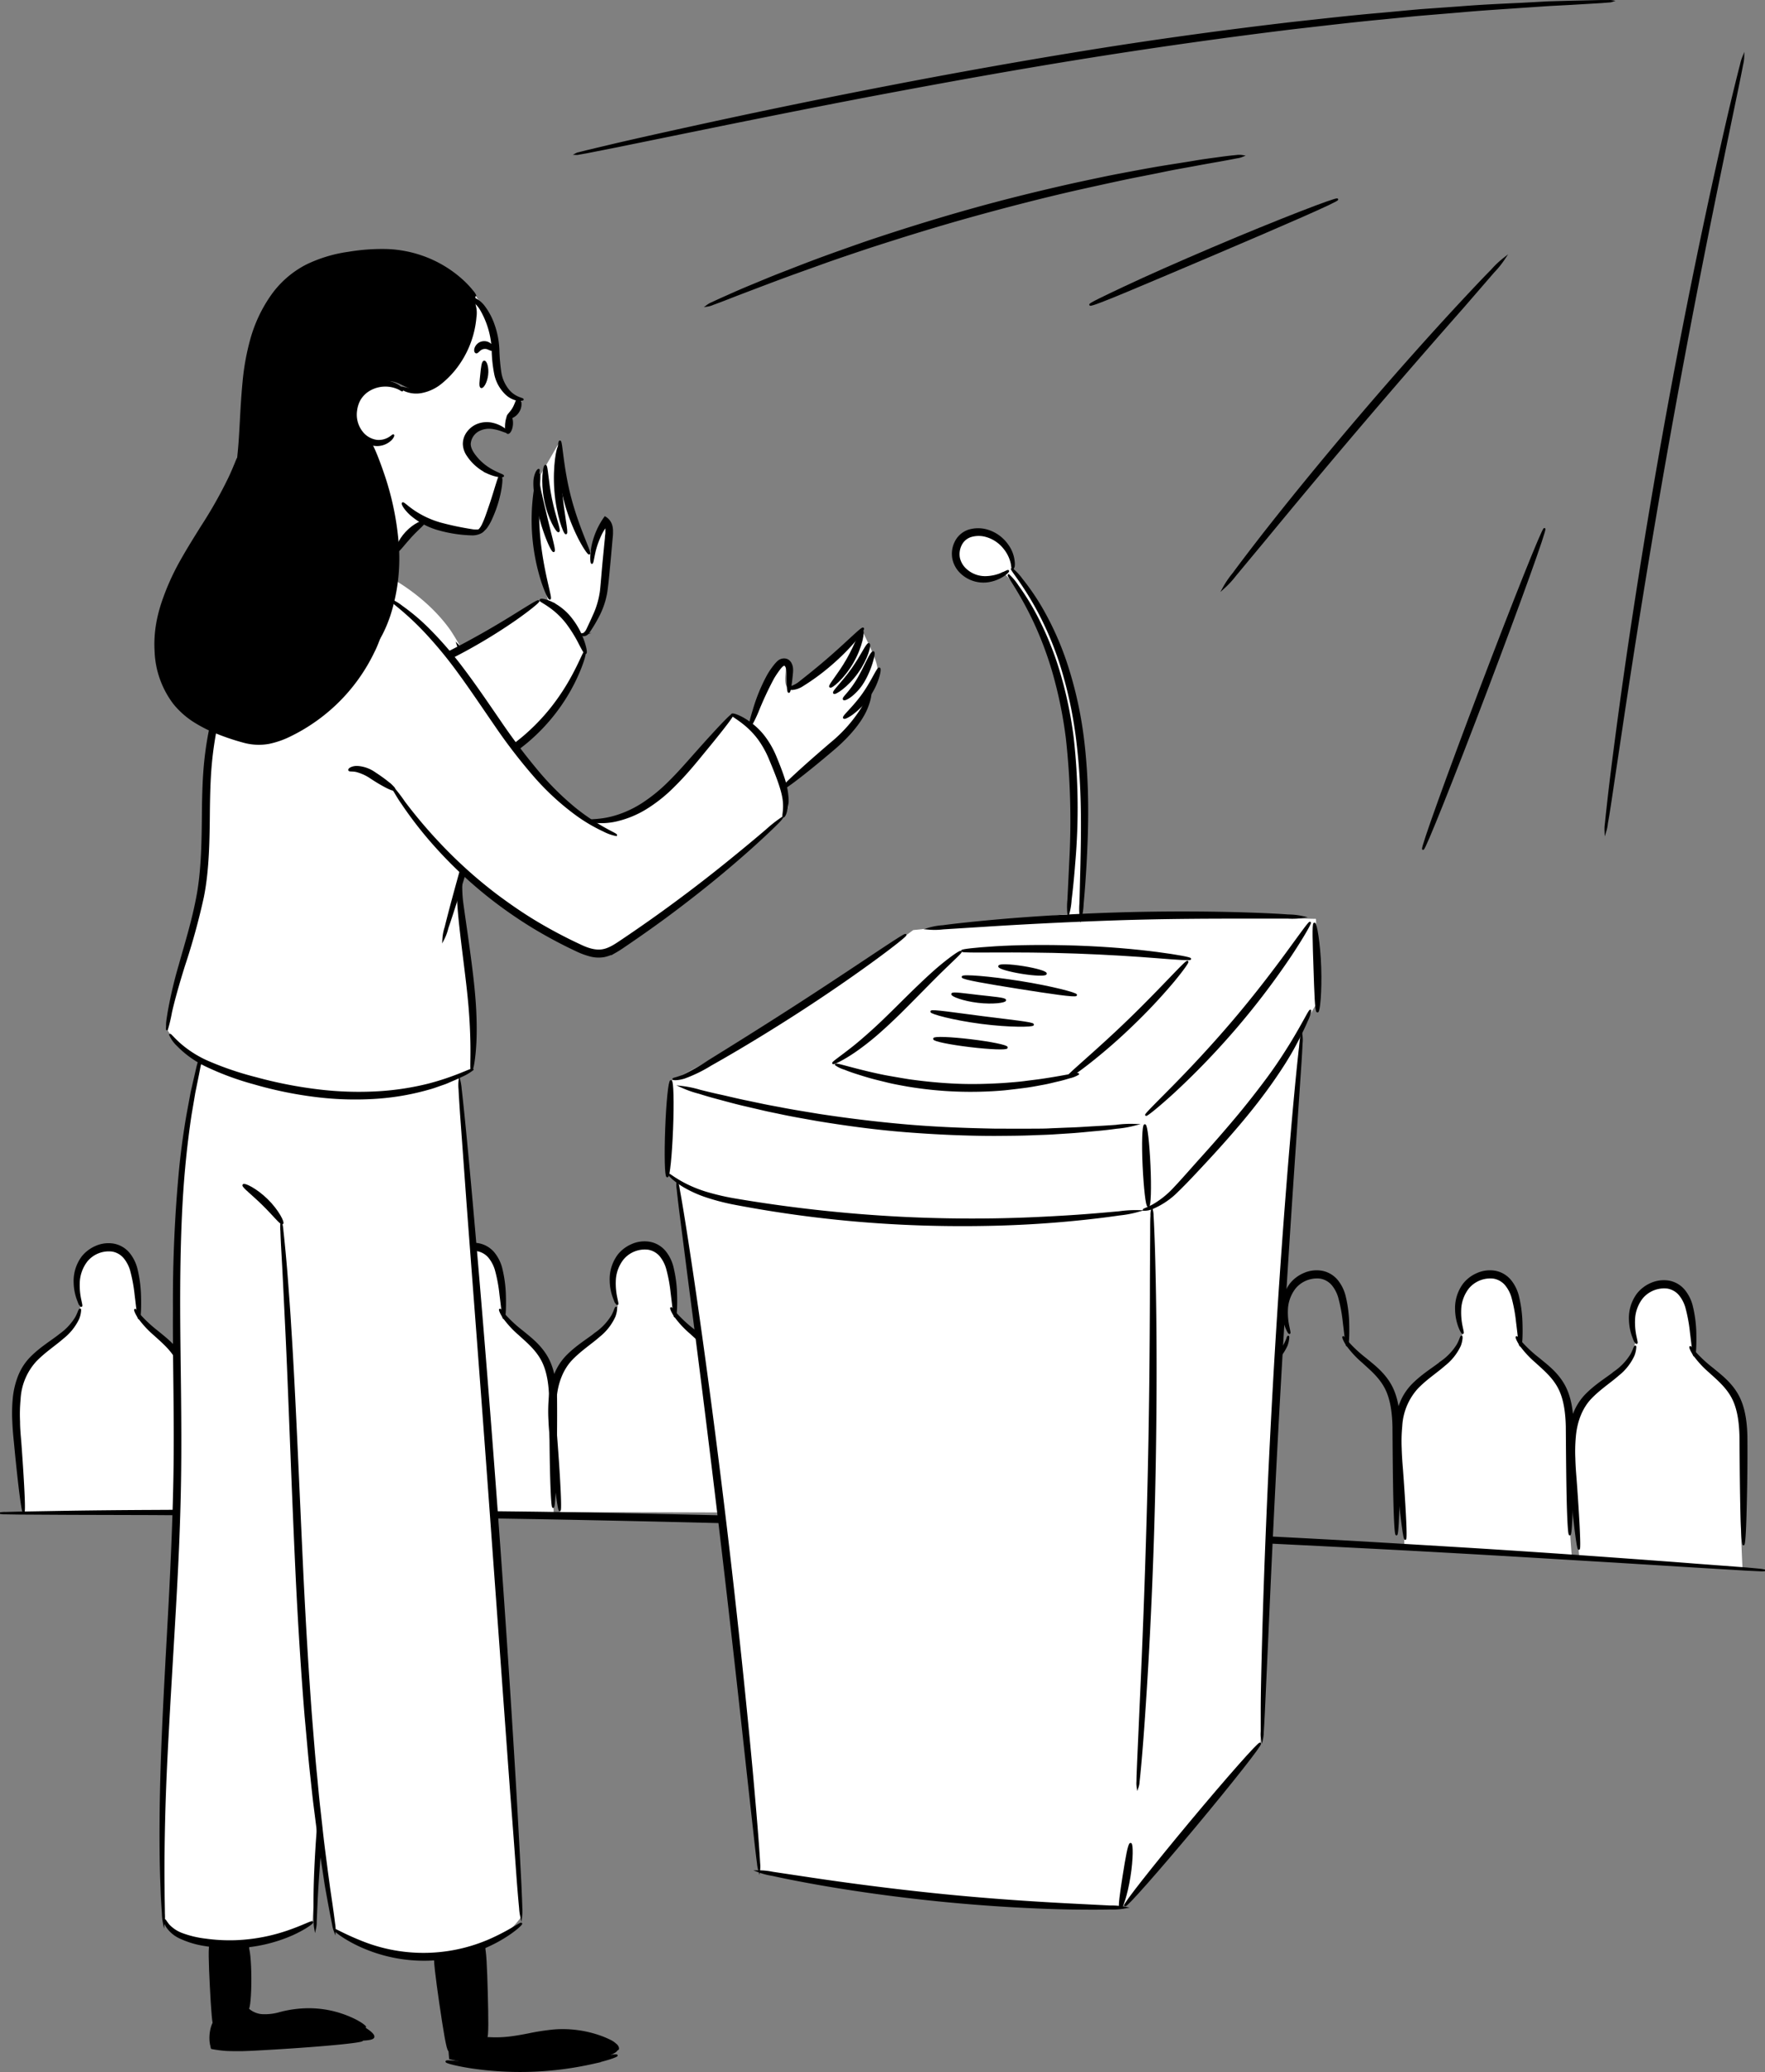 <svg xmlns="http://www.w3.org/2000/svg" viewBox="0 0 477.13 560.15"><rect x="0" y="0" width="477.13" height="560.15" fill="#808080" stroke="none"/><defs><style>.cls-1{fill:#fff;}.cls-2{stroke:#000;stroke-miterlimit:10;stroke-width:0.5px;}</style></defs><title>public speaker</title><g id="Layer_AUDIENCE"><path class="cls-1" d="M6.23,408.76c-.43-5.27-.86-9.54-1.16-12.43-.73-6.89-1.32-11.16-.79-17.22.35-4,.93-5.86,1.7-7.41,1.5-3.05,3.7-5,6-7,3.71-3.26,5.16-3.35,7.14-6a16.07,16.07,0,0,0,2.65-5.6,14.1,14.1,0,0,1-1.13-7.93,9.39,9.39,0,0,1,1.39-3.95c1.42-2.18,4.44-4.55,7.82-4,3.08.51,4.79,3.18,5.3,4s1.21,2.08,1.8,8.24c.24,2.6.34,4.78.37,6.31,2.64,2.51,4.85,4.67,6.53,6.33,2.64,2.6,3.27,3.27,4,4.39a18.78,18.78,0,0,1,2.54,7.63,41.58,41.58,0,0,1,.34,10.38c-.5,4.71-.83,12.16-.18,24.39Z"/><path class="cls-1" d="M105.33,408.76c-.43-5.27-.86-9.54-1.16-12.43-.73-6.89-1.32-11.16-.79-17.22.35-4,.93-5.86,1.69-7.41,1.51-3.05,3.71-5,6.05-7,3.71-3.26,5.15-3.35,7.14-6a16,16,0,0,0,2.64-5.6,14.12,14.12,0,0,1-1.12-7.93,9.49,9.49,0,0,1,1.38-3.95c1.43-2.18,4.45-4.55,7.82-4,3.09.51,4.79,3.18,5.31,4s1.21,2.08,1.79,8.24c.25,2.6.34,4.78.38,6.31,2.64,2.51,4.85,4.67,6.53,6.33,2.64,2.6,3.26,3.27,4,4.39a18.93,18.93,0,0,1,2.54,7.63,40.8,40.8,0,0,1,.33,10.38c-.49,4.71-.83,12.16-.18,24.39Z"/><path class="cls-1" d="M151.42,408.76c-.43-5.27-.86-9.54-1.16-12.43-.73-6.89-1.32-11.16-.79-17.22.35-4,.93-5.86,1.69-7.41,1.51-3.05,3.71-5,6.05-7,3.71-3.26,5.15-3.35,7.14-6a16,16,0,0,0,2.64-5.6,14.12,14.12,0,0,1-1.12-7.93,9.49,9.49,0,0,1,1.38-3.95c1.43-2.18,4.45-4.55,7.82-4,3.09.51,4.79,3.18,5.31,4s1.2,2.08,1.79,8.24c.25,2.6.34,4.78.38,6.31,2.64,2.51,4.85,4.67,6.53,6.33,2.64,2.6,3.26,3.27,4,4.39a18.93,18.93,0,0,1,2.54,7.63,41.33,41.33,0,0,1,.33,10.38c-.49,4.71-.83,12.16-.18,24.39Z"/><path class="cls-1" d="M426.94,421.09c-.6-6.51-1.18-11.68-1.57-15-.63-5.3-1.38-10.46-.79-17.23.35-4,.93-5.86,1.69-7.4,1.51-3.05,3.71-5,6.05-7,3.71-3.26,5.15-3.34,7.14-6a16,16,0,0,0,2.64-5.6,14.1,14.1,0,0,1-1.12-7.92,9.58,9.58,0,0,1,1.38-4c1.43-2.18,4.45-4.54,7.83-4,3.08.5,4.78,3.18,5.3,4s1.21,2.08,1.79,8.25c.25,2.6.35,4.77.38,6.3,2.64,2.52,4.85,4.67,6.53,6.33,2.64,2.6,3.26,3.28,4,4.39a18.93,18.93,0,0,1,2.54,7.63,40.54,40.54,0,0,1,.33,10.38c-.55,4.95-.84,13.6,0,29.93Z"/><path class="cls-1" d="M379.67,418.22c-.17-6.15-.59-11.12-1-14.55-.56-5.33-1.39-10.31-.79-17.22.36-4,.94-5.87,1.7-7.41,1.51-3.05,3.7-5,6.05-7,3.7-3.26,5.15-3.34,7.14-6a16,16,0,0,0,2.64-5.59,14.14,14.14,0,0,1-1.12-7.93,9.58,9.58,0,0,1,1.38-4c1.42-2.17,4.45-4.54,7.82-4,3.09.51,4.79,3.18,5.31,4s1.2,2.08,1.79,8.25c.25,2.6.34,4.77.38,6.31,2.64,2.51,4.85,4.66,6.53,6.32,2.64,2.61,3.26,3.28,4,4.39a19.22,19.22,0,0,1,2.54,7.64,41,41,0,0,1,.33,10.37c-.53,4.71-.77,13.08.55,29.16Z"/><path class="cls-2" d="M476.88,424.53a6.56,6.56,0,0,1-1.24,0l-3.61-.17-13.87-.83-22-1.36-29.07-1.74c-10.77-.62-22.57-1.3-35.24-1.95s-26.21-1.34-40.46-2c-28.5-1.32-59.84-2.61-92.75-3.69s-64.26-1.8-92.79-2.34c-14.26-.22-27.82-.47-40.5-.59s-24.51-.26-35.3-.33L41,409.34l-22-.06L5.1,409.2l-3.62-.06a6.86,6.86,0,0,1-1.23-.07A6.53,6.53,0,0,1,1.48,409l3.61-.1,13.9-.24c6-.09,13.42-.17,22-.21s18.34-.12,29.13-.09,22.61,0,35.3.14,26.25.26,40.51.44c28.54.45,59.91,1.15,92.83,2.21S303,413.55,331.52,415c14.25.74,27.79,1.42,40.46,2.18s24.46,1.45,35.23,2.15,20.51,1.38,29.06,2,15.92,1.15,21.93,1.63L472.05,424l3.6.33A9.41,9.41,0,0,1,476.88,424.53Z"/><path class="cls-2" d="M21.64,354c.05,0,.06.23,0,.65a7.25,7.25,0,0,1-.45,1.78A14.54,14.54,0,0,1,17,361.68c-2.11,1.87-4.93,3.67-7.39,6.22a16.62,16.62,0,0,0-4.29,10.33,42.59,42.59,0,0,0-.15,6.06c0,2,.2,3.89.35,5.72.27,3.65.49,6.95.65,9.72.33,5.53.42,9,.2,9s-.72-3.38-1.34-8.9c-.31-2.76-.66-6.06-1-9.71-.19-1.83-.37-3.75-.45-5.77a43,43,0,0,1,.12-6.29,21.8,21.8,0,0,1,1.5-6.21,15.18,15.18,0,0,1,3.34-5c2.72-2.68,5.61-4.35,7.73-6.06a15.7,15.7,0,0,0,4.32-4.65,12.76,12.76,0,0,0,.71-1.59C21.48,354.17,21.58,354,21.64,354Z"/><path class="cls-2" d="M37.56,356.39c-.23,0-.42-2.45-.92-6.37a41.72,41.72,0,0,0-1.25-6.71A9.6,9.6,0,0,0,33.64,340a5.49,5.49,0,0,0-3.27-1.89,7.76,7.76,0,0,0-6.89,2.69,10.17,10.17,0,0,0-2.17,6,18.38,18.38,0,0,0,.4,4.54c.22,1.07.38,1.67.27,1.72s-.45-.48-.88-1.54a14.12,14.12,0,0,1-.94-4.74,10.85,10.85,0,0,1,2.16-7,9.48,9.48,0,0,1,3.54-2.69,8.36,8.36,0,0,1,4.78-.65,7,7,0,0,1,4.22,2.46,10.85,10.85,0,0,1,2,3.95,34.12,34.12,0,0,1,1,7.05C38,353.92,37.78,356.39,37.56,356.39Z"/><path class="cls-2" d="M50.9,407.46c-.22,0-.43-3.27-.57-8.56s-.2-12.63-.26-20.65c-.1-4-.63-7.75-2.24-10.68s-4.07-4.91-6-6.7a26.26,26.26,0,0,1-4.31-4.65c-.84-1.27-1.08-2.08-1-2.12s.55.64,1.5,1.74A36.45,36.45,0,0,0,42.57,360c2,1.67,4.68,3.62,6.57,6.84s2.46,7.3,2.56,11.36c.07,8.12-.08,15.4-.22,20.7S51.13,407.46,50.9,407.46Z"/><path class="cls-2" d="M71.63,354.41c.05,0,.06.23,0,.64a7.25,7.25,0,0,1-.45,1.78A14.38,14.38,0,0,1,67,362.1c-2.11,1.87-4.93,3.67-7.39,6.22s-3.92,6.23-4.3,10.33a45.76,45.76,0,0,0-.15,6.06c.06,2,.21,3.89.35,5.72.28,3.66.5,6.95.66,9.72.33,5.54.42,9,.2,9s-.72-3.38-1.34-8.9c-.32-2.76-.66-6.05-1-9.71-.19-1.83-.37-3.75-.45-5.77a41.68,41.68,0,0,1,.12-6.29,21.8,21.8,0,0,1,1.5-6.21,15,15,0,0,1,3.34-5c2.72-2.69,5.61-4.36,7.73-6.07a15.72,15.72,0,0,0,4.32-4.65,12.76,12.76,0,0,0,.71-1.59C71.47,354.6,71.57,354.4,71.63,354.41Z"/><path class="cls-2" d="M87.55,356.82c-.24,0-.42-2.45-.92-6.37a41.83,41.83,0,0,0-1.25-6.72,9.6,9.6,0,0,0-1.75-3.35,5.49,5.49,0,0,0-3.27-1.89,7.78,7.78,0,0,0-6.89,2.69,10.1,10.1,0,0,0-2.17,6,18.33,18.33,0,0,0,.4,4.54c.22,1.08.38,1.68.27,1.72s-.46-.48-.88-1.54a13.87,13.87,0,0,1-.94-4.74,10.81,10.81,0,0,1,2.16-7,9.4,9.4,0,0,1,3.54-2.7,8.53,8.53,0,0,1,4.78-.65,7,7,0,0,1,4.22,2.47,10.89,10.89,0,0,1,2,3.94,34.81,34.81,0,0,1,1,7C88,354.34,87.76,356.82,87.55,356.82Z"/><path class="cls-2" d="M100.89,407.89c-.22,0-.43-3.28-.57-8.57s-.2-12.62-.26-20.65c-.1-4-.64-7.74-2.24-10.67s-4.07-4.91-6-6.7a26.22,26.22,0,0,1-4.31-4.66c-.84-1.26-1.08-2.07-1-2.11s.55.63,1.5,1.73a35.69,35.69,0,0,0,4.56,4.16c2,1.68,4.68,3.63,6.57,6.85s2.46,7.29,2.56,11.35c.06,8.12-.08,15.4-.22,20.7S101.12,407.89,100.89,407.89Z"/><path class="cls-2" d="M120.27,353.93c.06,0,.06.23,0,.65a7.36,7.36,0,0,1-.45,1.78,14.44,14.44,0,0,1-4.16,5.26c-2.11,1.88-4.93,3.68-7.39,6.23A16.62,16.62,0,0,0,104,378.18a42.59,42.59,0,0,0-.15,6.06c0,2,.2,3.89.35,5.72.27,3.65.49,7,.66,9.72.32,5.53.41,9,.19,9s-.72-3.38-1.34-8.9c-.31-2.76-.66-6.06-1-9.71-.19-1.83-.37-3.75-.45-5.77a41.69,41.69,0,0,1,.13-6.29,21.46,21.46,0,0,1,1.49-6.21,15.33,15.33,0,0,1,3.34-5c2.72-2.68,5.61-4.35,7.74-6.06a15.78,15.78,0,0,0,4.31-4.65,12.76,12.76,0,0,0,.71-1.59C120.11,354.12,120.21,353.92,120.27,353.93Z"/><path class="cls-2" d="M136.19,356.34c-.23,0-.41-2.45-.92-6.37a40.94,40.94,0,0,0-1.25-6.72,9.78,9.78,0,0,0-1.75-3.35A5.48,5.48,0,0,0,129,338a7.76,7.76,0,0,0-6.89,2.69,10.23,10.23,0,0,0-2.17,6,18.38,18.38,0,0,0,.4,4.54c.23,1.07.38,1.67.27,1.72s-.45-.48-.88-1.54a14.12,14.12,0,0,1-.94-4.74,10.85,10.85,0,0,1,2.16-7,9.33,9.33,0,0,1,3.55-2.69,8.32,8.32,0,0,1,4.77-.65,7,7,0,0,1,4.22,2.46,10.85,10.85,0,0,1,2,3.95,34.12,34.12,0,0,1,1,7.05C136.63,353.87,136.41,356.34,136.19,356.34Z"/><path class="cls-2" d="M149.53,407.41c-.22,0-.42-3.27-.57-8.56s-.19-12.63-.26-20.66c-.09-4-.63-7.74-2.24-10.67s-4.07-4.91-6-6.7a26.61,26.61,0,0,1-4.31-4.65c-.83-1.27-1.08-2.08-1-2.12s.55.64,1.5,1.73a35.84,35.84,0,0,0,4.57,4.17c2,1.67,4.67,3.62,6.56,6.84s2.46,7.3,2.56,11.36c.07,8.12-.08,15.4-.22,20.7S149.76,407.41,149.53,407.41Z"/><path class="cls-2" d="M166.55,353.52s.06.23,0,.65a7,7,0,0,1-.46,1.78,14.5,14.5,0,0,1-4.15,5.27c-2.11,1.87-4.93,3.67-7.39,6.22s-3.92,6.22-4.3,10.33a45.76,45.76,0,0,0-.15,6.06c.06,2,.21,3.89.35,5.72.28,3.65.5,6.95.66,9.72.33,5.53.42,9,.2,9s-.72-3.38-1.35-8.9c-.31-2.76-.65-6.06-1-9.71-.19-1.83-.37-3.75-.45-5.77a41.65,41.65,0,0,1,.12-6.29,21.8,21.8,0,0,1,1.5-6.21,15.18,15.18,0,0,1,3.34-5c2.72-2.68,5.61-4.35,7.73-6.06a15.84,15.84,0,0,0,4.32-4.65,12.76,12.76,0,0,0,.71-1.59C166.39,353.71,166.49,353.51,166.55,353.52Z"/><path class="cls-2" d="M182.47,355.93c-.24,0-.42-2.45-.92-6.37a41.72,41.72,0,0,0-1.25-6.71,9.74,9.74,0,0,0-1.75-3.36,5.52,5.52,0,0,0-3.28-1.88,7.74,7.74,0,0,0-6.88,2.69,10.1,10.1,0,0,0-2.17,6,18.38,18.38,0,0,0,.4,4.54c.22,1.07.38,1.67.27,1.72s-.46-.48-.88-1.54a13.87,13.87,0,0,1-.94-4.74,10.85,10.85,0,0,1,2.16-7,9.4,9.4,0,0,1,3.54-2.69,8.36,8.36,0,0,1,4.78-.65,7,7,0,0,1,4.22,2.46,10.85,10.85,0,0,1,2,4,34.81,34.81,0,0,1,1,7C182.91,353.46,182.68,355.93,182.47,355.93Z"/><path class="cls-2" d="M195.81,407c-.23,0-.43-3.27-.57-8.56s-.2-12.63-.27-20.66c-.09-4-.63-7.74-2.23-10.67s-4.07-4.91-6-6.7a25.88,25.88,0,0,1-4.31-4.65c-.84-1.27-1.08-2.08-1-2.12s.55.64,1.5,1.73a35.62,35.62,0,0,0,4.56,4.17c2,1.67,4.68,3.62,6.57,6.84s2.46,7.3,2.55,11.36c.07,8.12-.08,15.4-.21,20.7S196,407,195.81,407Z"/><path class="cls-2" d="M348.24,361.35c.05,0,.06.23,0,.64a7.42,7.42,0,0,1-.45,1.79,14.44,14.44,0,0,1-4.16,5.26c-2.11,1.88-4.93,3.67-7.39,6.22A16.67,16.67,0,0,0,332,385.59a42.59,42.59,0,0,0-.15,6.06c.05,2,.2,3.9.35,5.72.27,3.66.49,6.95.65,9.72.33,5.54.42,9,.2,9s-.72-3.37-1.34-8.9c-.31-2.76-.66-6.05-1-9.71-.19-1.83-.37-3.74-.45-5.76a43,43,0,0,1,.12-6.29,21.86,21.86,0,0,1,1.5-6.22,15.13,15.13,0,0,1,3.34-5c2.72-2.69,5.61-4.36,7.73-6.07a15.57,15.57,0,0,0,4.32-4.64,14.22,14.22,0,0,0,.71-1.59C348.08,361.54,348.18,361.34,348.24,361.35Z"/><path class="cls-2" d="M364.16,363.76c-.23,0-.42-2.45-.92-6.37a41.83,41.83,0,0,0-1.25-6.72,9.6,9.6,0,0,0-1.75-3.35,5.54,5.54,0,0,0-3.27-1.89,7.78,7.78,0,0,0-6.89,2.69,10.19,10.19,0,0,0-2.17,6,18.33,18.33,0,0,0,.4,4.54c.22,1.08.38,1.68.27,1.72s-.45-.48-.88-1.53a14.23,14.23,0,0,1-.94-4.74,10.84,10.84,0,0,1,2.16-7,9.28,9.28,0,0,1,3.54-2.69,8.36,8.36,0,0,1,4.78-.65,7,7,0,0,1,4.22,2.46,10.85,10.85,0,0,1,2,3.95,33.94,33.94,0,0,1,1,7C364.6,361.29,364.38,363.76,364.16,363.76Z"/><path class="cls-2" d="M377.5,414.83c-.22,0-.43-3.27-.57-8.57s-.2-12.62-.26-20.65c-.1-4-.63-7.74-2.24-10.67s-4.07-4.91-6-6.7a26.61,26.61,0,0,1-4.31-4.65c-.84-1.27-1.08-2.08-1-2.12s.55.63,1.5,1.73a36.38,36.38,0,0,0,4.56,4.17c2,1.67,4.68,3.62,6.57,6.84s2.46,7.29,2.56,11.35c.07,8.13-.08,15.4-.22,20.7S377.73,414.83,377.5,414.83Z"/><path class="cls-2" d="M442.05,364c.05,0,.06.22,0,.64a7.25,7.25,0,0,1-.45,1.78,14.38,14.38,0,0,1-4.16,5.27c-2.11,1.87-4.93,3.67-7.39,6.22s-3.92,6.23-4.29,10.33a42.59,42.59,0,0,0-.15,6.06c.05,2,.2,3.89.35,5.72.27,3.66.49,6.95.65,9.72.33,5.54.42,9,.2,9s-.72-3.38-1.34-8.9c-.31-2.76-.66-6.05-1-9.71-.19-1.83-.37-3.75-.45-5.77a43,43,0,0,1,.12-6.29,21.8,21.8,0,0,1,1.5-6.21,15,15,0,0,1,3.34-5c2.72-2.69,5.61-4.36,7.73-6.07a15.7,15.7,0,0,0,4.32-4.65,12.76,12.76,0,0,0,.71-1.59C441.89,364.23,442,364,442.05,364Z"/><path class="cls-2" d="M458,366.45c-.23,0-.42-2.46-.92-6.37a41.83,41.83,0,0,0-1.25-6.72,9.6,9.6,0,0,0-1.75-3.35,5.49,5.49,0,0,0-3.27-1.89,7.78,7.78,0,0,0-6.89,2.69,10.17,10.17,0,0,0-2.17,6,18.33,18.33,0,0,0,.4,4.54c.22,1.07.38,1.68.27,1.72s-.45-.48-.88-1.54a14.12,14.12,0,0,1-.94-4.74,10.81,10.81,0,0,1,2.16-7,9.4,9.4,0,0,1,3.54-2.7,8.53,8.53,0,0,1,4.78-.65,7,7,0,0,1,4.22,2.47,10.89,10.89,0,0,1,2,3.94,34.12,34.12,0,0,1,1,7.05C458.41,364,458.19,366.45,458,366.45Z"/><path class="cls-2" d="M471.31,417.52c-.22,0-.43-3.28-.57-8.57s-.2-12.63-.26-20.65c-.1-4-.63-7.75-2.24-10.67s-4.07-4.91-6-6.7a26.61,26.61,0,0,1-4.31-4.66c-.84-1.26-1.08-2.07-1-2.11s.55.63,1.5,1.73a36.45,36.45,0,0,0,4.56,4.16c2,1.68,4.68,3.63,6.57,6.85s2.46,7.29,2.56,11.35c.07,8.12-.08,15.4-.22,20.7S471.54,417.52,471.31,417.52Z"/><path class="cls-2" d="M395.1,361.35s.06.23,0,.64a7.42,7.42,0,0,1-.45,1.79A14.44,14.44,0,0,1,390.5,369c-2.11,1.88-4.93,3.67-7.39,6.22a16.67,16.67,0,0,0-4.29,10.33,42.59,42.59,0,0,0-.15,6.06c.05,2,.2,3.9.35,5.72.27,3.66.49,6.95.65,9.72.33,5.54.42,9,.2,9s-.72-3.37-1.34-8.9c-.31-2.76-.66-6.05-1-9.71-.19-1.83-.37-3.74-.45-5.76a43,43,0,0,1,.12-6.29,21.86,21.86,0,0,1,1.5-6.22,15.13,15.13,0,0,1,3.34-5c2.72-2.69,5.61-4.36,7.73-6.07a15.57,15.57,0,0,0,4.32-4.64,14.22,14.22,0,0,0,.71-1.59C394.94,361.54,395,361.34,395.1,361.35Z"/><path class="cls-2" d="M411,363.76c-.23,0-.42-2.45-.92-6.37a41.83,41.83,0,0,0-1.25-6.72,9.6,9.6,0,0,0-1.75-3.35,5.54,5.54,0,0,0-3.27-1.89,7.78,7.78,0,0,0-6.89,2.69,10.19,10.19,0,0,0-2.17,6,18.33,18.33,0,0,0,.4,4.54c.22,1.08.38,1.68.27,1.72s-.45-.48-.88-1.53a14.23,14.23,0,0,1-.94-4.74,10.84,10.84,0,0,1,2.16-7,9.28,9.28,0,0,1,3.54-2.69,8.36,8.36,0,0,1,4.78-.65,7,7,0,0,1,4.22,2.46,10.85,10.85,0,0,1,2,3.95,33.94,33.94,0,0,1,1,7C411.46,361.29,411.24,363.76,411,363.76Z"/><path class="cls-2" d="M424.36,414.83c-.22,0-.43-3.27-.57-8.57s-.2-12.62-.26-20.65c-.1-4-.63-7.74-2.24-10.67s-4.07-4.91-6-6.7a26.61,26.61,0,0,1-4.31-4.65c-.84-1.27-1.08-2.08-1-2.12s.55.63,1.5,1.73a36.38,36.38,0,0,0,4.56,4.17c2,1.67,4.68,3.62,6.57,6.84s2.46,7.29,2.56,11.35c.07,8.13-.08,15.4-.22,20.7S424.59,414.83,424.36,414.83Z"/></g><g id="Layer_LIGHT"><path class="cls-2" d="M435.7.3a2.3,2.3,0,0,1-.72.12l-2.15.17-8.24.49-5.95.31-7.08.48c-5.08.37-10.87.69-17.25,1.28l-10,.83c-3.48.3-7.1.7-10.85,1.06-7.5.7-15.49,1.66-23.91,2.62-16.81,2.05-35.27,4.6-54.58,7.67s-37.64,6.39-54.3,9.51S209,31,196.47,33.52l-29.75,6.07-8.1,1.6-2.12.37a2.38,2.38,0,0,1-.73.08,2.28,2.28,0,0,1,.7-.24l2.08-.53,8-1.9c7-1.62,17.12-3.88,29.65-6.58s27.49-5.78,44.14-9,35-6.54,54.32-9.65,37.82-5.58,54.67-7.55c8.43-.92,16.44-1.84,23.95-2.47,3.76-.34,7.38-.7,10.87-1L394.23,2c6.39-.52,12.19-.76,17.28-1L418.6.61l6-.17,8.26-.18H435A3.18,3.18,0,0,1,435.7.3Z"/><path class="cls-2" d="M434,224.66a10.64,10.64,0,0,1,.12-2.16c.13-1.42.36-3.49.66-6.17.6-5.35,1.57-13.07,2.86-22.61,2.57-19.07,6.54-45.37,11.68-74.28s10.51-55,14.68-73.75c2.08-9.4,3.83-17,5.12-22.21.64-2.61,1.15-4.64,1.51-6a11.32,11.32,0,0,1,.63-2.07,10,10,0,0,1-.31,2.14c-.26,1.4-.67,3.44-1.21,6.08-1.09,5.27-2.67,12.89-4.61,22.31-3.89,18.84-9.06,44.9-14.21,73.79s-9.28,55.15-12.14,74.17c-1.42,9.51-2.58,17.2-3.37,22.53-.4,2.66-.73,4.72-1,6.12A10.69,10.69,0,0,1,434,224.66Z"/><path class="cls-2" d="M335.84,42.17a5.59,5.59,0,0,1-1.49.39c-1,.2-2.43.47-4.31.81s-4.17.73-6.83,1.23-5.69,1-9,1.7-7,1.36-10.91,2.2-8.09,1.76-12.48,2.74c-8.76,2-18.36,4.45-28.36,7.23S243,64.22,234.44,67c-4.26,1.44-8.32,2.78-12.08,4.14s-7.28,2.6-10.47,3.78-6.07,2.28-8.6,3.24-4.7,1.79-6.48,2.49-3.16,1.21-4.1,1.55a5.6,5.6,0,0,1-1.48.44,5.76,5.76,0,0,1,1.35-.74c.9-.44,2.25-1.05,4-1.83s3.87-1.73,6.38-2.76,5.34-2.24,8.52-3.47,6.66-2.61,10.43-4,7.8-2.81,12.06-4.3c8.55-2.89,18-5.87,28-8.69s19.67-5.16,28.47-7.13c4.41-.94,8.6-1.86,12.54-2.6s7.61-1.44,11-2,6.41-1,9.08-1.46,5-.73,6.88-1,3.37-.41,4.37-.51A5.38,5.38,0,0,1,335.84,42.17Z"/><path class="cls-2" d="M361.51,53.9c.09.21-3.6,1.93-9.61,4.58s-14.34,6.22-23.56,10.15-17.57,7.46-23.64,10-9.86,4-10,3.76,3.54-2,9.5-4.81,14.24-6.48,23.46-10.41,17.64-7.34,23.76-9.72S361.43,53.69,361.51,53.9Z"/><path class="cls-2" d="M330.83,158.87a24.5,24.5,0,0,1,2.6-3.8c1.75-2.39,4.34-5.79,7.6-10,6.51-8.34,15.71-19.71,26.18-32s20.24-23.18,27.45-30.93c3.6-3.87,6.55-7,8.63-9.09a24.33,24.33,0,0,1,3.34-3.16,25,25,0,0,1-2.88,3.59L395.51,83c-7,7.94-16.6,18.93-27.06,31.2s-19.79,23.52-26.52,31.68l-8,9.63A24.41,24.41,0,0,1,330.83,158.87Z"/><path class="cls-2" d="M384.68,229.53c-.42-.16,6.59-19.66,15.65-43.55s16.76-43.13,17.18-43-6.59,19.66-15.65,43.55S385.1,229.69,384.68,229.53Z"/></g><g id="Layer_STAND"><path class="cls-1" d="M273.33,153.36a8.47,8.47,0,0,0-4.54-8.31c-.9-.48-4.52-2.41-7.61-.42a6.29,6.29,0,0,0-2.81,5.69,6.65,6.65,0,0,0,2.89,4.79c2.64,1.84,6.53,1.64,9.82-.5a46.54,46.54,0,0,1,5.27,6.22,49.1,49.1,0,0,1,6.39,12.77c6.28,18.16,7.47,38.4,7.47,38.4a179.77,179.77,0,0,1-1.41,35.1l-41.93,4.34c-9.23,6.78-19.32,13.71-30.28,20.59-12.22,7.68-24,14.37-35.21,20.2q-.25,4.95-.39,10.14-.18,7.86,0,15.23l2.12,2q3.35,22.88,6.43,46.16,9.47,71.45,15.74,139.93,10.06,2,20.64,3.7a527.56,527.56,0,0,0,77,6.44c1.19-1.17,3-3,5.16-5.35,4.46-4.9,7.41-8.88,8.23-10,3.13-4.18,9.67-12.25,24.42-29.2q2.28-59.77,6-121.53,2.18-35.81,4.77-70.88,2.38-4.12,4.78-8.25-.27-11.12-.53-22.21l-63.4-1.25a215.75,215.75,0,0,0,.31-41.37c-.66-7.31-1.23-13.24-3.3-20.77A91.72,91.72,0,0,0,273.33,153.36Z"/><path class="cls-2" d="M180.39,318.05c-.45,0-.59-5.81-.32-12.93s.86-12.9,1.31-12.88.6,5.81.32,12.94S180.84,318.07,180.39,318.05Z"/><path class="cls-2" d="M307.61,327.4a29,29,0,0,1-5,.94c-3.23.48-7.91,1.07-13.72,1.61s-12.75,1-20.46,1.18-16.21.13-25.1-.32a323.58,323.58,0,0,1-45.25-5.46,60.45,60.45,0,0,1-7.65-2.06,32.16,32.16,0,0,1-5.45-2.5,22.16,22.16,0,0,1-3.09-2.19c-.63-.59-.95-.92-.91-1s1.44,1.12,4.31,2.59a34.76,34.76,0,0,0,5.43,2.19,65.49,65.49,0,0,0,7.58,1.8,386.67,386.67,0,0,0,45.11,5c8.85.45,17.3.56,25,.45s14.6-.47,20.4-.83,10.49-.81,13.73-1.09A31.18,31.18,0,0,1,307.61,327.4Z"/><path class="cls-2" d="M354.22,273.22a9.42,9.42,0,0,1-.9,2.67c-.7,1.67-1.82,4-3.37,6.89s-3.6,6.12-6.06,9.63-5.34,7.24-8.51,11-6.32,7.27-9.22,10.39-5.5,5.93-7.86,8.2a20.89,20.89,0,0,1-6.35,4.42,5.69,5.69,0,0,1-2.77.65c0-.14.94-.38,2.5-1.22a24.06,24.06,0,0,0,5.81-4.67c2.19-2.31,4.71-5.23,7.56-8.39s5.93-6.67,9.08-10.42,6-7.42,8.54-10.84,4.59-6.62,6.28-9.34C352.29,276.72,354,273.11,354.22,273.22Z"/><path class="cls-2" d="M306.6,304.09a28.75,28.75,0,0,1-4.8.81c-1.55.22-3.45.45-5.66.64s-4.73.48-7.52.64l-4.38.28c-1.52.09-3.11.12-4.76.19-3.28.15-6.8.16-10.5.19-7.4,0-15.53-.33-24.05-1s-16.58-1.8-23.88-3c-3.64-.65-7.11-1.24-10.32-1.94-1.61-.34-3.17-.64-4.66-1l-4.28-1c-2.72-.61-5.16-1.3-7.31-1.87s-4-1.11-5.47-1.58a27.59,27.59,0,0,1-4.59-1.6,28.11,28.11,0,0,1,4.76,1c1.51.38,3.36.84,5.53,1.31s4.61,1.1,7.34,1.64l4.28.9c1.49.31,3,.58,4.66.89,3.21.64,6.67,1.17,10.3,1.78,7.28,1.11,15.31,2.13,23.78,2.86s16.56,1,23.92,1.14c3.68,0,7.18.05,10.46,0,1.64,0,3.22,0,4.74-.1l4.37-.18c2.78-.07,5.3-.27,7.51-.39s4.12-.24,5.67-.36A28.3,28.3,0,0,1,306.6,304.09Z"/><path class="cls-2" d="M354.12,249.44c.18.11-1.68,3.48-5.11,8.67A209.46,209.46,0,0,1,317.56,295c-4.57,4.21-7.61,6.58-7.74,6.42s2.59-2.85,6.94-7.25,10.24-10.6,16.36-17.77,11.29-14,14.95-19S353.92,249.31,354.12,249.44Z"/><path class="cls-2" d="M356.15,273.48c-.46,0-.61-5.34-.83-11.89s-.41-11.87,0-11.92,1.37,5.25,1.59,11.87S356.59,273.5,356.15,273.48Z"/><path class="cls-2" d="M244.78,252.74c.13.18-3.1,2.79-8.52,6.75s-13,9.25-21.65,14.8-16.6,10.28-22.45,13.56a38.23,38.23,0,0,1-7.2,3.51c-1.85.55-2.94.43-2.94.34s1-.24,2.73-.94a51.83,51.83,0,0,0,6.82-3.9c5.7-3.53,13.56-8.42,22.15-13.94s16.3-10.66,21.88-14.37S244.65,252.55,244.78,252.74Z"/><path class="cls-2" d="M352.19,247.92a18.94,18.94,0,0,1-4,.18H337.35c-9.16,0-21.82,0-35.78.47s-26.61,1.16-35.75,1.75L255,251a19.16,19.16,0,0,1-4,.07,17.85,17.85,0,0,1,3.94-.7c2.54-.35,6.23-.76,10.8-1.2,9.13-.89,21.78-1.79,35.78-2.23s26.69-.31,35.86,0c4.59.15,8.3.34,10.86.53A18.49,18.49,0,0,1,352.19,247.92Z"/><path class="cls-2" d="M225.22,287.43c-.13-.22,2-1.61,5.25-4.18,1.62-1.27,3.47-2.88,5.49-4.7s4.17-3.93,6.42-6.15c4.48-4.46,8.6-8.49,11.81-11.17s5.39-4.08,5.51-3.91-1.77,1.89-4.74,4.77-6.93,7-11.43,11.47c-2.26,2.23-4.48,4.3-6.57,6.11a72.17,72.17,0,0,1-5.8,4.51C227.7,286.55,225.31,287.6,225.22,287.43Z"/><path class="cls-2" d="M291.44,290.36a8,8,0,0,1-2.45.94c-.81.26-1.8.55-3,.82s-2.49.63-4,.9-3.11.6-4.88.83-3.64.46-5.63.67a103.13,103.13,0,0,1-26-1c-2-.36-3.84-.68-5.57-1.11s-3.34-.8-4.79-1.22-2.76-.83-3.9-1.2-2.11-.73-2.89-1.05a8,8,0,0,1-2.37-1.13c.08-.25,3.62.91,9.44,2.27,1.46.33,3.06.7,4.79,1s3.57.63,5.52.94c3.91.55,8.22,1,12.77,1.2s8.89.05,12.83-.19c2-.16,3.84-.28,5.58-.51s3.37-.41,4.85-.63C287.76,291,291.38,290.11,291.44,290.36Z"/><path class="cls-2" d="M321.75,259.24c0,.23-3.49,0-9.06-.45s-13.26-.94-21.77-1.25-16.23-.31-21.81-.29-9.05.05-9.07-.18,3.43-.65,9-1,13.35-.48,21.9-.19,16.28,1,21.84,1.73S321.78,259,321.75,259.24Z"/><path class="cls-2" d="M288.51,291.32c-.29-.38,7.57-6.74,16.52-15.39S320.66,259.7,321,260c.17.13-1.29,2.22-3.91,5.38a151.84,151.84,0,0,1-11,11.71A150.2,150.2,0,0,1,294,287.61C290.78,290.12,288.64,291.49,288.51,291.32Z"/><path class="cls-2" d="M282.73,263.23c-.07.45-3,.36-6.44-.2s-6.26-1.36-6.19-1.81,2.95-.35,6.44.2S282.81,262.79,282.73,263.23Z"/><path class="cls-2" d="M290.9,269c-.09.45-7-.56-15.43-1.9s-15.32-2.51-15.26-3,7,0,15.51,1.35S291,268.6,290.9,269Z"/><path class="cls-2" d="M271.73,270.39c0,.44-3.27.95-7.33.47s-7.14-1.72-7-2.14,3.3.08,7.21.52S271.71,269.93,271.73,270.39Z"/><path class="cls-2" d="M279.26,277c0,.43-6.28.55-13.93-.44s-13.69-2.67-13.59-3.1,6.23.52,13.8,1.49S279.28,276.53,279.26,277Z"/><path class="cls-2" d="M272.18,283.2c-.06.45-4.51.28-9.94-.37s-9.81-1.55-9.75-2,4.5-.28,9.94.37S272.23,282.75,272.18,283.2Z"/><path class="cls-2" d="M288.8,247.05a17.82,17.82,0,0,1,0-3.75c.12-2.41.29-5.89.49-10.19a202.52,202.52,0,0,0-.9-33.48,118.13,118.13,0,0,0-3.68-18,95.35,95.35,0,0,0-5.3-14c-3.68-7.74-7-12-6.74-12.14a14.89,14.89,0,0,1,2.42,2.88,66.38,66.38,0,0,1,5.35,8.75,85.83,85.83,0,0,1,5.71,14.12A110.09,110.09,0,0,1,290,199.42a170.44,170.44,0,0,1,.43,33.76c-.33,4.3-.7,7.78-1,10.17A16.68,16.68,0,0,1,288.8,247.05Z"/><path class="cls-2" d="M273.82,153.59c-.05,0-.11-.15-.17-.43s-.13-.69-.25-1.2a9.85,9.85,0,0,0-2-3.86,9.51,9.51,0,0,0-5.3-3.3,7.42,7.42,0,0,0-3.59.13,4.51,4.51,0,0,0-2.74,2.3,5.66,5.66,0,0,0-.52,3.66,6,6,0,0,0,1.74,3,7.73,7.73,0,0,0,5.72,2.11,11.76,11.76,0,0,0,4.25-1c1-.43,1.5-.74,1.57-.64s-.33.57-1.26,1.19a10.12,10.12,0,0,1-4.47,1.65A8.74,8.74,0,0,1,260,155a7.34,7.34,0,0,1-2.27-3.8,7.06,7.06,0,0,1,.64-4.75,6.06,6.06,0,0,1,3.72-3.08,8.81,8.81,0,0,1,4.38-.07,10.22,10.22,0,0,1,5.88,4.07,8.94,8.94,0,0,1,1.7,4.46,5,5,0,0,1,0,1.29C273.93,153.45,273.88,153.59,273.82,153.59Z"/><path class="cls-2" d="M292.15,248.13a18.11,18.11,0,0,1-.1-3.88c.07-2.5.16-6.11.27-10.57.19-8.91.48-21.26-1.28-34.7A114.23,114.23,0,0,0,287,180.37,87.3,87.3,0,0,0,281.11,166c-4.1-7.88-7.83-12-7.57-12.23a15.44,15.44,0,0,1,2.66,2.85,62.86,62.86,0,0,1,5.93,8.83,80.86,80.86,0,0,1,6.29,14.47,106.89,106.89,0,0,1,4.24,18.85c1.78,13.62,1.29,26.05.81,35-.26,4.47-.55,8.07-.78,10.56A17.79,17.79,0,0,1,292.15,248.13Z"/><path class="cls-2" d="M205.23,505.62a9.28,9.28,0,0,1-.34-1.88c-.17-1.24-.39-3.07-.66-5.42-.52-4.71-1.28-11.52-2.21-19.94-1.83-16.84-4.4-40.1-7.45-65.76s-6-48.88-8.21-65.67c-1.07-8.41-1.94-15.2-2.54-19.9-.29-2.36-.5-4.18-.62-5.43a7.79,7.79,0,0,1-.11-1.9,8.91,8.91,0,0,1,.43,1.86c.23,1.22.54,3,.93,5.37.78,4.68,1.82,11.46,3.06,19.84,2.46,16.76,5.62,40,8.68,65.64s5.44,49,7,65.84c.77,8.43,1.34,15.27,1.69,20,.17,2.36.29,4.2.36,5.45A8.24,8.24,0,0,1,205.23,505.62Z"/><path class="cls-2" d="M304,515.71a18.35,18.35,0,0,1-3.92.26c-2.52.06-6.18.06-10.69,0-9-.16-21.49-.77-35.2-2.14s-26.05-3.24-34.92-4.86c-4.44-.81-8-1.53-10.48-2.09a18.38,18.38,0,0,1-3.8-1,18.4,18.4,0,0,1,3.91.4l10.55,1.58c8.91,1.33,21.24,3,34.91,4.38s26.08,2.15,35.07,2.61l10.66.54A18.59,18.59,0,0,1,304,515.71Z"/><path class="cls-2" d="M341.17,470.14a7.91,7.91,0,0,1-.11-1.94c0-1.27,0-3.14,0-5.55,0-4.81.17-11.78.4-20.39.47-17.22,1.39-41,2.86-67.25s3.25-50,4.72-67.14c.74-8.58,1.39-15.52,1.89-20.31.25-2.4.46-4.26.62-5.52a9.38,9.38,0,0,1,.32-1.91,8,8,0,0,1,0,1.94c-.05,1.27-.15,3.13-.31,5.54-.32,4.81-.79,11.76-1.37,20.35-1.18,17.18-2.76,40.91-4.24,67.14s-2.58,50-3.33,67.2c-.39,8.6-.71,15.56-.93,20.37-.12,2.41-.22,4.27-.31,5.54A9.37,9.37,0,0,1,341.17,470.14Z"/><path class="cls-2" d="M340.65,471.34c.35.29-7.54,10.32-17.62,22.41s-18.53,21.64-18.87,21.36,7.54-10.32,17.62-22.41S340.31,471.06,340.65,471.34Z"/><path class="cls-2" d="M307.53,483.16a6.69,6.69,0,0,1-.06-1.6c0-1,.07-2.57.15-4.55.17-3.94.43-9.65.74-16.71.65-14.11,1.44-33.6,2-55.14s.69-41.06.74-55.18c0-7.06.06-12.77.08-16.73,0-2,0-3.51.08-4.55a5.4,5.4,0,0,1,.14-1.59,6.35,6.35,0,0,1,.19,1.59c.07,1,.14,2.57.22,4.54.17,3.95.32,9.67.44,16.73.24,14.13.26,33.66-.26,55.23s-1.52,41.06-2.46,55.17c-.46,7.05-.9,12.75-1.26,16.69-.18,2-.33,3.49-.45,4.53A5.66,5.66,0,0,1,307.53,483.16Z"/><path class="cls-2" d="M305.63,498.46c.44,0,.5,4-.28,8.87s-2.06,8.62-2.49,8.51.13-4,.88-8.77S305.17,498.42,305.63,498.46Z"/><path class="cls-2" d="M310.42,326.1c-.45,0-1-4.88-1.29-10.94s-.1-11,.35-11,1,4.88,1.28,10.94S310.87,326.08,310.42,326.1Z"/></g><g id="Layer_CHARACTER1"><g id="foot_left" data-name="foot left"><path d="M57,526.33c.11.89.26,2.23.34,3.86.18,3.68-.14,5.49-.12,8.23a35.65,35.65,0,0,0,.83,7.4,17.47,17.47,0,0,0-.57,2.74,12.21,12.21,0,0,0-.06,3.26,12.94,12.94,0,0,0,.27,1.36c3.23.12,7.67.19,13,0,1.86-.06,5-.18,12-.73,13.45-1.05,18.18-.27,18.51-1.73s-5-4-5.74-4.36c-4.87-2.19-9.54-2-13-1.94a33.59,33.59,0,0,0-6.3.55c-2.53.51-3.64,1.11-5.35.82a7.58,7.58,0,0,1-4.38-2.74q.23-5.21.55-10.55c.14-2.42.3-4.81.46-7.19Z"/></g><g id="leg_left" data-name="leg left"><path class="cls-1" d="M54.6,284.36c-.59,2.25-1.32,5.27-2.06,8.86-1.17,5.6-2.1,11.39-2.89,18.39-1.47,13-1.69,23.54-1.73,25.89-.5,26.88.36,37.23,0,59-.34,22.09-1.76,45.3-2.34,54.92-.11,1.75-.63,10.22-1.11,21.45-.17,4.15-.33,7.88-.45,13s-.3,12.29-.15,21.44c.09,5,.25,9.29.4,12.53a21,21,0,0,0,6.63,4.27c3.11,1.24,5.62,1.35,9.05,1.47A47.81,47.81,0,0,0,74.17,524a44.56,44.56,0,0,0,10.27-4.35Q85.25,508,86.32,496c1-10.78,1.82-18.84,3-29.29,2.39-22.18,3.58-33.28,4.31-39.79C99,378.37,99.34,373,104,332.08c1.39-12.16,3.47-30.27,6.14-52.5Z"/><path class="cls-2" d="M44.27,519.71a14.5,14.5,0,0,1-.25-2.42c-.1-1.59-.3-3.94-.38-7-.27-6.05-.37-14.82-.15-25.65s.83-23.71,1.62-38,1.68-30,2-46.47S46.9,368,47,353.67a376.67,376.67,0,0,1,1.7-38c.56-5.39,1.25-10.25,2-14.5.39-2.11.76-4.09,1.09-5.9l1.13-4.92.48-2.09.51-1.81.82-2.84a14.82,14.82,0,0,1,.76-2.31,12.74,12.74,0,0,1-.45,2.4c-.18.77-.4,1.73-.66,2.86l-.43,1.83-.41,2.1-1,4.93q-.45,2.72-1,5.9c-.64,4.24-1.25,9.09-1.74,14.46-1,10.75-1.37,23.62-1.34,37.91s.49,30,.23,46.57-1.24,32.25-2.08,46.53-1.61,27.13-2,37.94-.44,19.56-.37,25.6c0,3,.08,5.37.08,7A13.38,13.38,0,0,1,44.27,519.71Z"/><path class="cls-2" d="M84.42,519.66c.1.16-1.83,1.68-5.45,3.32a41.2,41.2,0,0,1-15,3.44,40.63,40.63,0,0,1-8.51-.56,24.34,24.34,0,0,1-6.73-2,8.61,8.61,0,0,1-3.66-3.1c-.58-1-.63-1.65-.54-1.68s.37.52,1,1.31a9.42,9.42,0,0,0,3.63,2.42,27.19,27.19,0,0,0,6.48,1.54,47.09,47.09,0,0,0,8.22.41,49,49,0,0,0,14.66-2.88C82.16,520.59,84.29,519.43,84.42,519.66Z"/><path class="cls-2" d="M85.19,521.34a9.2,9.2,0,0,1-.15-1.89C85,518.2,85,516.37,85,514c0-4.73.27-11.57.92-20s1.69-18.44,2.85-29.55,2.49-23.31,3.86-36.12c2.78-25.62,5.39-48.81,7.36-65.59,1-8.39,1.81-15.17,2.42-19.86.3-2.34.55-4.15.73-5.39a8.72,8.72,0,0,1,.37-1.86,8.06,8.06,0,0,1,0,1.9c-.08,1.24-.23,3.07-.43,5.42-.42,4.71-1.07,11.51-1.9,19.92-1.68,16.8-4.11,40-6.89,65.63-1.41,12.81-2.76,25-4,36.12s-2.42,21.08-3.2,29.48S85.83,509.31,85.61,514c-.1,2.36-.19,4.19-.24,5.43A7.83,7.83,0,0,1,85.19,521.34Z"/><path class="cls-2" d="M58.08,548c-.46,0-.8-5-1.11-11.15s-.48-11.16,0-11.21,1.33,4.93,1.64,11.13S58.52,548,58.08,548Z"/><path class="cls-2" d="M66.92,543.18c-.45,0-.83-3.75-.85-8.35s.33-8.34.78-8.36.83,3.73.85,8.35S67.37,543.19,66.92,543.18Z"/><path class="cls-2" d="M98.7,548c-.13.22-1.81-.67-4.68-1.6a33.2,33.2,0,0,0-11.54-1.66,35.32,35.32,0,0,0-6.4.86,13.63,13.63,0,0,1-5.6.23A6.09,6.09,0,0,1,67.12,544c-.6-.71-.67-1.24-.59-1.28s.38.34,1,.82a6.42,6.42,0,0,0,3.12,1.21,14.44,14.44,0,0,0,5.09-.57,30.72,30.72,0,0,1,6.66-1,27.88,27.88,0,0,1,12,2.21C97.31,546.6,98.81,547.87,98.7,548Z"/><path class="cls-2" d="M97.9,551.56c0,.22-2.61.59-6.85,1s-10.12.86-16.62,1.25c-3.25.19-6.33.39-9.17.46-1.43,0-2.79,0-4.06-.06-.64-.05-1.25-.1-1.84-.18l-.87-.12-1.17-.2c-.13,0-.09-.15-.13-.23l-.07-.29c0-.2-.07-.37-.11-.55-.06-.36-.08-.55-.11-.82a10.77,10.77,0,0,1,.33-3.64c.35-1.18.74-1.75.83-1.71s-.06.68-.2,1.84a11.33,11.33,0,0,0-.07,2.09,10.15,10.15,0,0,0,.14,1.29c0,.2.1.5.13.64s.06.28.14.35l1.28.1c.57,0,1.16.06,1.78.08,1.23,0,2.55,0,3.94-.09l9.13-.59c6.5-.39,12.38-.66,16.65-.77S97.88,551.33,97.9,551.56Z"/></g><g id="foot_right" data-name="foot right"><path d="M117.72,528.85q.41,2.16.78,4.38c1.38,8.07,2.32,15.9,2.92,23.42A75.49,75.49,0,0,0,136.71,559a94.23,94.23,0,0,0,11.3-.26c7.89-.46,10.59-1.22,11.59-1.52,2.25-.67,7.48-1.8,7.45-3.29,0-.74-1.34-1.29-3.08-2a20.75,20.75,0,0,0-5.69-1.51,77.11,77.11,0,0,0-13.07.33,70.45,70.45,0,0,1-13.91,0c-.22-3.1-.38-6.34-.43-9.71a175.91,175.91,0,0,1,.6-17.93Z"/></g><g id="leg_right" data-name="leg right"><path class="cls-1" d="M124,286.62c.14,2.67.42,7.75.85,14.12.93,13.55,1.94,23.63,2.2,26.31,3.38,34.43,10.3,137.27,10.84,145.29.72,10.81,1.77,26.63,3,45.89a23.35,23.35,0,0,1-5.1,5.18c-4,2.92-7.79,3.73-11.61,4.49a45.49,45.49,0,0,1-33.7-5.82c-1.33-7.86-3.07-18.93-4.66-32.26-1.39-11.71-2.44-23.18-3.58-41.06-2.74-43-1.76-55.86-4.58-92.85-.89-11.64-1.8-21-2.38-26.68L63.9,318.63c-.58-2.59-3.22-15.73,4.86-26.53,8.59-11.47,23-12,29.26-12.16A49,49,0,0,1,124,286.62Z"/><path class="cls-2" d="M140.89,518.11a13.33,13.33,0,0,1-.31-2.29c-.15-1.5-.34-3.72-.57-6.58-.43-5.71-1-14-1.82-24.2-1.49-20.44-3.55-48.68-5.82-79.88s-4.47-59.42-6-79.86c-.74-10.22-1.34-18.49-1.76-24.21-.19-2.86-.33-5.08-.4-6.59a11.14,11.14,0,0,1,0-2.3,13.37,13.37,0,0,1,.35,2.27c.18,1.5.42,3.72.71,6.57.59,5.7,1.37,14,2.28,24.17,1.83,20.41,4.17,48.64,6.49,79.83s4.15,59.46,5.34,79.92c.6,10.24,1,18.52,1.31,24.24.13,2.87.22,5.09.26,6.6A12,12,0,0,1,140.89,518.11Z"/><path class="cls-2" d="M76.34,330.74c-.4.24-2.42-2.37-5.29-5.18s-5.5-4.79-5.26-5.19,3.39,1.05,6.4,4S76.71,330.52,76.34,330.74Z"/><path class="cls-2" d="M90.48,522a8.34,8.34,0,0,1-.48-1.9c-.26-1.25-.62-3.1-1.06-5.49-.22-1.19-.46-2.52-.73-4s-.47-3-.74-4.75c-.51-3.41-1.15-7.29-1.67-11.6l-.86-6.76c-.29-2.36-.53-4.81-.81-7.35-.57-5.08-1-10.52-1.54-16.24-.93-11.44-1.74-24.05-2.39-37.28-1.25-26.47-2-50.43-2.85-67.76-.21-4.34-.4-8.26-.57-11.7s-.33-6.41-.47-8.83-.22-4.3-.26-5.58a9.54,9.54,0,0,1,0-2,8.67,8.67,0,0,1,.31,1.93c.15,1.27.34,3.15.57,5.57s.49,5.37.74,8.81.56,7.36.81,11.69c1.14,17.33,2.08,41.3,3.33,67.75.65,13.22,1.41,25.81,2.26,37.24.47,5.72.87,11.15,1.39,16.22.25,2.54.46,5,.71,7.35l.76,6.76c.44,4.31,1,8.2,1.42,11.61L89,510.5c.22,1.46.41,2.79.59,4,.34,2.4.6,4.27.75,5.54A9.18,9.18,0,0,1,90.48,522Z"/><path class="cls-2" d="M140.91,520.05c.12.13-2.06,2.31-6.39,4.7A41.5,41.5,0,0,1,97.24,526c-4.48-2.09-6.8-4.12-6.7-4.26s2.68,1.43,7.15,3.2A44.86,44.86,0,0,0,134,523.72C138.34,521.66,140.75,519.83,140.91,520.05Z"/><path class="cls-2" d="M121.41,554.32c-.45,0-1.37-5.64-2.39-12.65s-1.75-12.72-1.3-12.81,1.89,5.52,2.91,12.58S121.86,554.28,121.41,554.32Z"/><path class="cls-2" d="M131.42,550.92c-.45,0-1.27-5.38-1.44-12.12s.35-12.2.79-12.18.66,5.45.84,12.14S131.87,550.89,131.42,550.92Z"/><path class="cls-2" d="M167,554c-.12,0-.27-.47-1-.91a19.06,19.06,0,0,0-3.58-1.27,35.78,35.78,0,0,0-12.56-1.32c-2.46.2-4.82.64-7,1A39.58,39.58,0,0,1,137,552c-3.43,0-5.44-.87-5.37-1s2.07.2,5.32-.11c1.62-.14,3.54-.47,5.68-.88a62.85,62.85,0,0,1,7.14-1.11,30.33,30.33,0,0,1,13,1.84c.79.3,1.49.62,2.09.91a6,6,0,0,1,1.51,1C167.2,553.27,167.14,554,167,554Z"/><path class="cls-2" d="M166.72,555.68c.06.19-2.4,1.1-6.52,2.05a89.67,89.67,0,0,1-32.87,1.18c-4.18-.65-6.69-1.38-6.65-1.58.08-.51,10.34,1.38,23.08.88S166.6,555.18,166.72,555.68Z"/></g><g id="torso"><path class="cls-1" d="M77.66,152.7c-1.58,1.11-3.08,3.49-6.09,8.26a91.22,91.22,0,0,0-8.14,16.81,105,105,0,0,0-5.84,19.17,110.84,110.84,0,0,0-1.84,17.16c-.32,7.48.22,9.35-.41,17.64A104.76,104.76,0,0,1,54,243.09c-.62,3.32-1.4,6.11-2.93,11.55-2.19,7.8-2.87,9.25-4,14.15-1,4.08-1.54,7.44-1.86,9.57a23.68,23.68,0,0,0,3.36,4.3,26.6,26.6,0,0,0,10.34,6.2,126.82,126.82,0,0,0,19.91,5.63,90.87,90.87,0,0,0,20.08,1.71,68,68,0,0,0,15-1.9,64.87,64.87,0,0,0,13.72-5.11c.23-2.54.49-6.27.46-10.78,0-3.54-.22-7.92-1.8-20-.59-4.56-1.42-10.51-2.53-17.5,1.65-5.9,3.07-10.64,4-13.8,2.62-8.6,3.5-10.78,4.21-15.36a49.53,49.53,0,0,0,.63-12.37,51.41,51.41,0,0,0-3.58-14.64,70.27,70.27,0,0,0-7.24-14.37C111.3,155.54,87.9,145.49,77.66,152.7Z"/><path class="cls-2" d="M45.14,278.29c-.06,0,0-.43,0-1.24s.21-2,.45-3.52a118.56,118.56,0,0,1,3-12.7c1.46-5.3,3.46-11.53,4.78-18.61s1.4-15,1.47-23.41c.06-4.19.17-8.31.55-12.28A89.73,89.73,0,0,1,57.2,195.2a106.06,106.06,0,0,1,6-18.43A122,122,0,0,1,69,165.07a22.77,22.77,0,0,1,2.55-4,31.91,31.91,0,0,1-2,4.34c-1.33,2.76-3.24,6.77-5.27,11.85a115.19,115.19,0,0,0-5.61,18.31A93.92,93.92,0,0,0,57,206.68c-.35,3.9-.45,8-.51,12.15-.07,8.36-.18,16.45-1.63,23.67a183.09,183.09,0,0,1-5.14,18.66c-1.63,5.23-2.81,9.5-3.48,12.49A40.38,40.38,0,0,1,45.14,278.29Z"/><path class="cls-2" d="M119.84,253.91a12.33,12.33,0,0,1,.61-3.22c.49-2,1.26-5,2.24-8.6s2.18-7.93,3.53-12.71l2.14-7.48c.75-2.6,1.55-5.27,2.22-8a43.86,43.86,0,0,0,1-15.74,59,59,0,0,0-1.25-6.83c-.56-2.1-1.14-4.06-1.78-5.8a79.11,79.11,0,0,0-3.46-8.12,15.8,15.8,0,0,1-1.34-3,10.91,10.91,0,0,1,1.89,2.68,54.68,54.68,0,0,1,4,8,57.11,57.11,0,0,1,2,5.87,55.59,55.59,0,0,1,1.43,7,43.51,43.51,0,0,1-1,16.3c-.68,2.82-1.5,5.5-2.26,8.09s-1.52,5.08-2.23,7.46c-1.44,4.75-2.75,9-3.87,12.6s-2.06,6.47-2.75,8.46A13.27,13.27,0,0,1,119.84,253.91Z"/><path class="cls-2" d="M127.51,289.16c-.25,0,0-3-.11-7.69-.05-2.37-.17-5.18-.41-8.3s-.62-6.55-1.06-10.14c-.88-7.2-1.74-13.73-2.05-18.51a23,23,0,0,1,.25-5.72c.26-1.34.59-2,.69-2s-.43,2.92.21,7.61,1.64,11.18,2.52,18.41c.44,3.62.77,7.08.93,10.24s.17,6,.07,8.41C128.33,286.28,127.71,289.19,127.51,289.16Z"/><path class="cls-2" d="M127.75,289.14a13.3,13.3,0,0,1-3,1.76c-1,.53-2.24,1-3.68,1.65-.72.33-1.53.57-2.37.87s-1.73.63-2.69.88a67.7,67.7,0,0,1-13.71,2.46,85.85,85.85,0,0,1-17-.44,106.05,106.05,0,0,1-16.67-3.44,76.61,76.61,0,0,1-13-4.82,26.91,26.91,0,0,1-7.65-5.5,8.73,8.73,0,0,1-2-2.81c.11-.08.85.89,2.46,2.35a29.63,29.63,0,0,0,7.7,4.92,85.31,85.31,0,0,0,13,4.42,116.09,116.09,0,0,0,16.46,3.26,90.55,90.55,0,0,0,16.74.56,74.06,74.06,0,0,0,13.51-2.07C123.32,291.24,127.61,288.84,127.75,289.14Z"/></g><g id="arm_left" data-name="arm left"><path class="cls-1" d="M95.36,187.87c2.78-.89,6.43-2.14,10.65-3.8a179,179,0,0,0,22.69-10.79,179.2,179.2,0,0,0,16.86-10.78l2.8.68A99.62,99.62,0,0,1,145,130.33l6.34-11a25.18,25.18,0,0,0-.59,7.11c.18,2.84.83,5.39,4,13,1.15,2.75,2.66,6.25,4.54,10.29q2.24-4.38,4.48-8.77a46.64,46.64,0,0,1,.58,7.31,55.17,55.17,0,0,1-.83,8.9c-.57,3.84-.85,5.76-1.61,7.62a19.37,19.37,0,0,1-4.59,6.66l1,5.17a67,67,0,0,1-3,6.46,59.24,59.24,0,0,1-9.15,13c-4.32,4.58-8.27,7.08-12.7,9.88a95.14,95.14,0,0,1-17.76,8.77Z"/><path class="cls-2" d="M145.53,162.52c.12.16-2.29,2.22-6.5,5.15a147.29,147.29,0,0,1-35.64,18c-4.85,1.65-7.94,2.38-8,2.18s2.88-1.35,7.6-3.26,11.17-4.68,18.1-8.17,13-7.05,17.31-9.72S145.39,162.32,145.53,162.52Z"/><path class="cls-2" d="M158.3,176.55c-.22.08-.74-.9-1.55-2.45a37,37,0,0,0-3.52-5.69,21.36,21.36,0,0,0-4.79-4.53c-1.41-1-2.4-1.42-2.33-1.65s1.22-.13,2.9.65a15.29,15.29,0,0,1,5.5,4.53,20.48,20.48,0,0,1,3.3,6.25C158.37,175.37,158.5,176.48,158.3,176.55Z"/><path class="cls-2" d="M116.85,214.19c-.09-.22,2.82-1.63,7.44-4.06,2.3-1.22,5-2.69,8-4.44a64.84,64.84,0,0,0,9.11-6.34,56.09,56.09,0,0,0,7.71-7.94,59.75,59.75,0,0,0,5.06-7.52c2.55-4.51,3.63-7.57,3.88-7.48s-.52,3.27-2.86,8a50.21,50.21,0,0,1-4.9,7.9,51,51,0,0,1-7.84,8.26A58.86,58.86,0,0,1,133,207c-3,1.7-5.85,3.07-8.24,4.17C120,213.35,116.93,214.38,116.85,214.19Z"/><path class="cls-2" d="M160,152.19c-.14,0-.32-1.22-.05-3.32a19.22,19.22,0,0,1,.88-3.7,20.25,20.25,0,0,1,2.73-5.3,3.74,3.74,0,0,1,1.83,2.79,4.64,4.64,0,0,1,.07.82c0,.23,0,.47,0,.7,0,.48-.06.93-.1,1.37l-.5,5.62c-.31,3.11-.54,6-.92,8.76a21.7,21.7,0,0,1-2.37,6.94,39.61,39.61,0,0,1-2.55,4.2,1.66,1.66,0,0,1-1.29.68c-.37-.06-.44-.31-.42-.34s.13.06.39,0a1.63,1.63,0,0,0,.82-.74c.45-.95,1.2-2.5,2-4.32a22.92,22.92,0,0,0,1.92-6.65c.28-2.62.48-5.62.79-8.7.19-1.94.37-3.82.55-5.62,0-.45.1-.89.12-1.29,0-.21,0-.41,0-.6s0-.46,0-.47a1.36,1.36,0,0,0-.08-.38,1,1,0,0,0-.11-.17l-.06-.08s0,0-.06.06a16.17,16.17,0,0,0-1.67,3.12,23.43,23.43,0,0,0-1.15,3.44C160.32,151,160.2,152.19,160,152.19Z"/><path class="cls-2" d="M145.71,128.21c.49.08-.77,7.64.08,16.95s3.32,16.54,2.85,16.7c-.19.07-1.09-1.65-2.07-4.61a54.83,54.83,0,0,1-2.1-24.14C144.92,130,145.5,128.17,145.71,128.21Z"/><path class="cls-2" d="M151.36,119.33c.5,0,.64,7.09,2.86,15.45s5.5,14.64,5.06,14.88c-.18.1-1.25-1.34-2.6-3.9A51.85,51.85,0,0,1,151,124C150.92,121.11,151.15,119.33,151.36,119.33Z"/><path class="cls-2" d="M153,144.2c-.4.14-2.38-4.93-2.89-11.56s.62-11.95,1-11.87.06,5.31.59,11.74S153.48,144.06,153,144.2Z"/><path class="cls-2" d="M151,143.64c-.37.22-2.65-3.39-3.65-8.49s-.3-9.3.12-9.24.5,4.09,1.48,8.92S151.43,143.44,151,143.64Z"/><path class="cls-2" d="M149.68,149c-.41.16-2.61-4.51-4.07-10.67-.37-1.54-.66-3-.87-4.37a17.22,17.22,0,0,1-.3-3.71,6.54,6.54,0,0,1,.57-2.5c.28-.55.53-.79.63-.74s-.25,1.28,0,3.23a28,28,0,0,0,.62,3.44c.3,1.31.63,2.76,1,4.27C148.62,144,150.11,148.87,149.68,149Z"/></g><g id="arm_right" data-name="arm right"><path class="cls-1" d="M105.58,162.11a73.7,73.7,0,0,1,7,5.56,83.77,83.77,0,0,1,11.62,13.18c8.73,11.54,13.1,17.31,15.57,20.83,4.26,6.06,6.55,9.63,11.35,13.95a57.21,57.21,0,0,0,8.37,6.24,24.49,24.49,0,0,0,6.61-.51c6.3-1.35,10.4-4.88,14.34-8.37,1.28-1.13,2.55-2.35,11.84-13.1l5.74-6.67,4.73,2.95a46,46,0,0,1,6.18-14.24c.61-.91,2.22-3.23,3.08-2.91,1.24.46-.71,5.78,1,6.91.71.45,2.46.5,10.74-6.66,4.12-3.57,7.28-6.7,9.32-8.79.42.81,1,2.06,1.75,3.61,1.72,3.82,2.57,5.78,2.41,7.83a8.84,8.84,0,0,1-2.06,4.85,24.13,24.13,0,0,1-2.46,6.36,25.08,25.08,0,0,1-5.7,6.73c-4.42,3.9-9.66,8.43-15.68,13.43a5.7,5.7,0,0,1,1.82,4.79,5,5,0,0,1-1.41,2.68C206,226,201,230.33,197.21,233.52c-21.55,18.16-17,11.25-24.74,18.78-2,1.94-5.05,5-9.58,5.45-3.44.31-6.15-1.08-8.84-2.56-10-5.42-14.94-8.14-22.15-14A119.78,119.78,0,0,1,118.77,229a116.45,116.45,0,0,1-12.15-15.58A17.2,17.2,0,0,0,99,208.64c-3.25-.94-4.61-.14-6.36-.95-4.76-2.2-4.84-12.82-4-18.7C90.6,175.24,100.59,166.06,105.58,162.11Z"/><path class="cls-2" d="M166.56,225.77a12.36,12.36,0,0,1-3.32-1.18,44.47,44.47,0,0,1-8.26-5,69.25,69.25,0,0,1-10.43-9.74,145.81,145.81,0,0,1-10.63-13.81c-3.5-5.07-6.75-9.94-9.89-14.22A113.94,113.94,0,0,0,115.14,171c-5.47-5.86-9.7-8.58-9.52-8.82a12.73,12.73,0,0,1,3,1.8,55.68,55.68,0,0,1,7.33,6.22A100,100,0,0,1,125.24,181c3.23,4.27,6.53,9.14,10,14.19a166.28,166.28,0,0,0,10.42,13.75,75.89,75.89,0,0,0,10,9.82C161.93,223.75,166.7,225.47,166.56,225.77Z"/><path class="cls-2" d="M198,193.24c.17.14-1.5,2.39-4.33,5.91-1.41,1.76-3.12,3.83-5,6.12s-4.05,4.81-6.54,7.26a40.69,40.69,0,0,1-7.72,6.13,26.78,26.78,0,0,1-7.48,3.09,18.16,18.16,0,0,1-5.42.51c-1.29-.08-2-.3-2-.39,0-.29,2.85.06,7.08-1.23a28.91,28.91,0,0,0,7-3.26,44.23,44.23,0,0,0,7.37-6c2.42-2.39,4.56-4.85,6.54-7.08s3.77-4.23,5.3-5.89C195.86,195.07,197.84,193.09,198,193.24Z"/><path class="cls-2" d="M211.8,220.74c-.26-.08.41-1.84,0-4.7s-1.92-6.64-3.66-10.81a26.29,26.29,0,0,0-3-5.43,22,22,0,0,0-3.46-3.7c-2.22-1.88-3.9-2.69-3.79-2.92s2,.26,4.49,2a19,19,0,0,1,3.95,3.69,24.09,24.09,0,0,1,3.31,5.7c.89,2.14,1.67,4.14,2.29,6.07a21,21,0,0,1,1,5.29,10.2,10.2,0,0,1-.49,3.64C212.19,220.4,211.88,220.78,211.8,220.74Z"/><path class="cls-2" d="M106.61,213.45c-.24.38-3-1-6.19-3.09a12.77,12.77,0,0,0-4.09-1.9c-1.09-.23-1.84-.05-1.93-.28s.59-.81,2-.87a9.08,9.08,0,0,1,4.88,1.66C104.51,211.07,106.85,213.07,106.61,213.45Z"/><path class="cls-2" d="M211.33,221.19s-.27.4-.9,1.05-1.58,1.58-2.83,2.75c-2.48,2.36-6.15,5.69-10.83,9.65s-10.38,8.51-16.9,13.33c-3.27,2.4-6.74,4.86-10.39,7.34-.91.62-1.81,1.26-2.83,1.85a10.47,10.47,0,0,1-3.39,1.35,8.88,8.88,0,0,1-3.74-.19,19.92,19.92,0,0,1-3.4-1.24,125.61,125.61,0,0,1-12.1-6.46,122.53,122.53,0,0,1-10.52-7.23,117.1,117.1,0,0,1-15.8-14.69,105.28,105.28,0,0,1-8.94-11.46c-1-1.41-1.64-2.57-2.11-3.34a4.36,4.36,0,0,1-.63-1.23,40.39,40.39,0,0,1,3.25,4.2,132,132,0,0,0,9.28,11,124.59,124.59,0,0,0,15.86,14.27c3.23,2.4,6.69,4.82,10.44,7.07a129.27,129.27,0,0,0,11.94,6.33c2.07,1,4.2,1.69,6.19,1.32s3.78-1.7,5.61-2.92c3.64-2.45,7.12-4.88,10.39-7.24,6.54-4.72,12.3-9.17,17.05-13s8.54-7,11.15-9.23A37,37,0,0,1,211.33,221.19Z"/><path class="cls-2" d="M213.24,187.06c-.22,0-.35-1.62-.36-4.22a9.29,9.29,0,0,0-.12-2,2.4,2.4,0,0,0-.33-.83.5.5,0,0,0-.45-.26c-.31-.05-.89.52-1.43,1.28a25,25,0,0,0-1.54,2.31,90.51,90.51,0,0,0-4.22,9.07c-1,2.37-1.81,3.8-2,3.73s.16-1.66.94-4.14a47.12,47.12,0,0,1,3.9-9.49,21,21,0,0,1,1.68-2.47,9.33,9.33,0,0,1,1-1.12,2.43,2.43,0,0,1,1.73-.67,2,2,0,0,1,1,.31,2.37,2.37,0,0,1,.63.68,3.61,3.61,0,0,1,.45,1.37,6.56,6.56,0,0,1,0,1.24l-.1,1C213.75,185.48,213.47,187.07,213.24,187.06Z"/><path class="cls-2" d="M233.31,169.92c.33.27-3.23,5.06-8.81,9.82a59.74,59.74,0,0,1-7.54,5.54,5.94,5.94,0,0,1-2.82,1c-.74,0-1.09-.25-1.07-.34s.4-.11,1-.29a7.39,7.39,0,0,0,2.27-1.32c1.84-1.45,4.4-3.48,7.12-5.82C228.91,173.84,233,169.61,233.31,169.92Z"/><path class="cls-2" d="M224.41,185.64c-.33-.35,2.32-3.24,4.68-7.39s3.56-7.87,4-7.76-.08,4.2-2.61,8.58S224.67,186,224.41,185.64Z"/><path class="cls-2" d="M225.44,187.33c-.29-.37,2.4-2.83,4.95-6.44s4-6.94,4.47-6.79-.4,3.9-3.14,7.73S225.68,187.69,225.44,187.33Z"/><path class="cls-2" d="M228.08,189c-.14-.2.47-.81,1.32-1.83a26.71,26.71,0,0,0,2.92-4.28c1-1.78,1.78-3.49,2.42-4.71s1.12-1.95,1.34-1.87.1,1-.27,2.3a23.78,23.78,0,0,1-2.07,5.08A14.19,14.19,0,0,1,230.2,188C229.05,188.93,228.19,189.22,228.08,189Z"/><path class="cls-2" d="M228.15,194.05c-.28-.39,2.59-2.74,5.17-6.39s3.92-7.09,4.38-6.95c.2.06.14,1-.32,2.51a19.35,19.35,0,0,1-2.73,5.39,19.83,19.83,0,0,1-4.22,4.33C229.18,193.85,228.28,194.22,228.15,194.05Z"/><path class="cls-2" d="M211.39,213.28c-.3-.35,5.72-5.86,13.31-12.36a39,39,0,0,0,8.3-9.38c1.59-2.78,1.95-4.8,2.21-4.75s.23,2.17-1.19,5.28-4.43,6.76-8.24,10.07C218.13,208.69,211.68,213.61,211.39,213.28Z"/></g><g id="hair"><path d="M128.52,79.92a29.14,29.14,0,0,1-1.67,11.49,23,23,0,0,1-4.54,8c-2,2.27-5,5.57-9,5.87s-5.15-2.71-9.53-2.2a9.62,9.62,0,0,0-6.31,3.38,9.13,9.13,0,0,0-1.35,9A9.26,9.26,0,0,0,100.2,120a80,80,0,0,1,5,16.38c1.07,5.65,2.68,14.63.42,25.72A54.64,54.64,0,0,1,101,175.65a51.39,51.39,0,0,1-10.08,13.7c-2.94,2.84-6.6,6.38-12.6,8.75a25.6,25.6,0,0,1-9.68,2.14c-9,0-15.27-5.33-16.91-6.78a27.11,27.11,0,0,1-8.53-14.32c-1.44-6.61.18-11.88,1.63-16.61,1.31-4.28,3.14-7.55,6.8-14.1,3.84-6.87,5.06-8,7.72-13a86.13,86.13,0,0,0,5.86-14,93.83,93.83,0,0,1,1.6-19.84C68.72,91.32,69.9,85.1,75,79.29c7.32-8.35,17.54-9.94,21.37-10.53a35.09,35.09,0,0,1,21.16,2.6A33.4,33.4,0,0,1,128.52,79.92Z"/></g><g id="head"><path class="cls-1" d="M128.52,79.92A26.38,26.38,0,0,1,132,86.19,32.64,32.64,0,0,1,134,94.28c.4,3.63-.06,4.74.86,7.62a9.05,9.05,0,0,0,2.37,4.16,8.11,8.11,0,0,0,4.15,2l-3.69,4.35-.63,4.33a6.59,6.59,0,0,0-6.86-1.49c-2.16.84-4,3-3.94,5.33.07,1.76,1.23,2.94,2.39,4.11a15.26,15.26,0,0,0,7.37,4q-1.07,3.32-2.3,6.78c-.95,2.63-1.91,5.18-2.89,7.63a27.14,27.14,0,0,1-16-2.06L107.31,149c-.39-3.2-.93-6.59-1.66-10.15A124.77,124.77,0,0,0,100.2,120a9.18,9.18,0,0,1-4.13-4.54,9.51,9.51,0,0,1,.41-7.7c1.13-2.11,3.81-5,7.25-4.7a6.67,6.67,0,0,1,3.91,2,13.2,13.2,0,0,0,5.62.24c4.63-.82,7.41-4,9-5.87C128.53,92.31,128.61,82.91,128.52,79.92Z"/><path class="cls-2" d="M141.31,108c0,.09-.49.24-1.39.1a6.31,6.31,0,0,1-3.35-1.86,10.32,10.32,0,0,1-2.69-5,37.54,37.54,0,0,1-.72-6.67,23.51,23.51,0,0,0-3.22-11,7.76,7.76,0,0,0-2.36-2.44c-.69-.42-1.15-.56-1.13-.68s.53-.18,1.4.11a7,7,0,0,1,3,2.33,17.87,17.87,0,0,1,2.6,4.92,23,23,0,0,1,1.3,6.66,49.7,49.7,0,0,0,.56,6.45,10.13,10.13,0,0,0,2.08,4.54,6.85,6.85,0,0,0,2.67,2C140.84,107.8,141.32,107.88,141.31,108Z"/><path class="cls-2" d="M137.23,112.73c-.13-.44.86-1.15,1.55-2.36s.88-2.41,1.33-2.5c.21,0,.49.29.59.93a3.7,3.7,0,0,1-.52,2.39,3.75,3.75,0,0,1-1.85,1.62C137.72,113,137.3,112.94,137.23,112.73Z"/><path class="cls-2" d="M137.25,117.06c-.44-.11-.56-1.17-.46-2.4s.4-2.27.85-2.3.89,1.06.78,2.43S137.68,117.17,137.25,117.06Z"/><path class="cls-2" d="M136,128.67c0,.19-1.69.25-4.1-.84a13.31,13.31,0,0,1-3.78-2.63,13.09,13.09,0,0,1-1.75-2.15,5.69,5.69,0,0,1-1-3,5.18,5.18,0,0,1,1-3.07,6.32,6.32,0,0,1,2.22-1.92,6.84,6.84,0,0,1,4.76-.46,8.52,8.52,0,0,1,2.84,1.29c.59.44.84.76.78.84-.13.24-1.49-.66-3.83-1a6.18,6.18,0,0,0-3.83.65A4.51,4.51,0,0,0,127,120c0,1.52,1.15,3,2.17,4.16a14.65,14.65,0,0,0,3.24,2.65C134.48,128.06,136,128.42,136,128.67Z"/><path class="cls-2" d="M129.14,143.86c-.07-.23.73-.66,1.34-1.94a24.83,24.83,0,0,0,1-2.41c.34-.95.7-2,1.07-3.08,1.48-4.38,2.35-8.06,2.81-8s.27,4-1.26,8.51a32.25,32.25,0,0,1-1.23,3.12,13,13,0,0,1-1.37,2.47,3.94,3.94,0,0,1-1.54,1.28C129.45,144,129.17,144,129.14,143.86Z"/><path class="cls-2" d="M130.77,143.09c.07.07-.08.44-.67.8a5,5,0,0,1-2.72.59,36.43,36.43,0,0,1-8.61-1.31,19.53,19.53,0,0,1-7.76-4.12c-1.68-1.55-2.3-2.84-2.14-3s1.12.84,2.87,2.05a25.12,25.12,0,0,0,7.49,3.46,80.77,80.77,0,0,0,8.23,1.73,6.34,6.34,0,0,0,2.39,0C130.39,143.18,130.69,143,130.77,143.09Z"/><path class="cls-2" d="M106.32,117.68c.08,0-.06.57-.75,1.24a5.4,5.4,0,0,1-3.71,1.42,7.08,7.08,0,0,1-5.31-2.65,8.91,8.91,0,0,1-1.91-7,9.19,9.19,0,0,1,1.29-3.6,8.4,8.4,0,0,1,2.52-2.55,9.12,9.12,0,0,1,5.69-1.43,7.57,7.57,0,0,1,3.71,1.29c.78.56,1,1.11.88,1.16s-.43-.29-1.2-.61a8.57,8.57,0,0,0-8.24.83,7.47,7.47,0,0,0-2,2.14,8.11,8.11,0,0,0-1,3,7.66,7.66,0,0,0,1.46,5.8,6.12,6.12,0,0,0,4.18,2.45,5.48,5.48,0,0,0,3.28-.77C105.89,118,106.22,117.61,106.32,117.68Z"/><path class="cls-2" d="M126.92,80.7c0-.08.65.11,1.14,1a7.45,7.45,0,0,1,.49,4,26,26,0,0,1-4.34,12.36,24.58,24.58,0,0,1-4.91,5.41,11.85,11.85,0,0,1-5.49,2.57,7.72,7.72,0,0,1-4.07-.4c-.9-.37-1.28-.78-1.22-.86s.53.09,1.41.25a8.56,8.56,0,0,0,3.66-.12,11.66,11.66,0,0,0,4.76-2.6,26.35,26.35,0,0,0,4.5-5.15,29.14,29.14,0,0,0,4.55-11.6,8.28,8.28,0,0,0,.07-3.67C127.24,81.15,126.84,80.81,126.92,80.7Z"/><path class="cls-2" d="M130.09,104.66c-.42-.18-.18-1.69,0-3.5s.34-3.33.79-3.41,1.08,1.54.83,3.6S130.49,104.84,130.09,104.66Z"/><path class="cls-2" d="M133,94.57c-.21.09-.5-.1-.89-.25a2.19,2.19,0,0,0-2.59.44c-.32.27-.53.54-.76.52s-.44-.41-.25-1.07a2.47,2.47,0,0,1,2-1.7,2.49,2.49,0,0,1,2.42,1C133.28,94,133.2,94.49,133,94.57Z"/><path class="cls-2" d="M107.31,149c-.4-.16.34-2.73,2.54-5.07s4.69-3.26,4.88-2.87-1.72,1.85-3.69,4S107.73,149.16,107.31,149Z"/><path class="cls-2" d="M101.53,173.91c-.24-.12,1.25-2.88,2.59-7.67A57,57,0,0,0,105.9,147a95.87,95.87,0,0,0-3.6-19.12c-1.36-4.82-2.32-7.79-2.09-7.87s1.54,2.75,3.19,7.53a77,77,0,0,1,4.13,19.34,50.22,50.22,0,0,1-2.31,19.67C103.55,171.42,101.68,174,101.53,173.91Z"/><path class="cls-2" d="M60.46,140.25c-.12-.06.63-1.62,1.55-4.59a65.33,65.33,0,0,0,2.45-12.9c.59-5.53.65-12.19,1.37-19.6a65,65,0,0,1,2.11-11.53,38.39,38.39,0,0,1,5.38-11.47,26.15,26.15,0,0,1,9.54-8.4,37.69,37.69,0,0,1,11.29-3.43,55,55,0,0,1,10.59-.75,32.22,32.22,0,0,1,9.14,1.7,31.72,31.72,0,0,1,11.44,6.86,26,26,0,0,1,2.46,2.67,4,4,0,0,1,.7,1.06c-.11.1-1.21-1.26-3.58-3.25a33.21,33.21,0,0,0-11.38-6.24,31.85,31.85,0,0,0-8.82-1.45,55.38,55.38,0,0,0-10.31.88,37,37,0,0,0-10.8,3.37,24.74,24.74,0,0,0-8.94,7.92,37.6,37.6,0,0,0-5.18,11,65.29,65.29,0,0,0-2.14,11.24c-.8,7.3-1,14-1.73,19.57a56.84,56.84,0,0,1-3,13,31.44,31.44,0,0,1-1.47,3.31C60.75,139.91,60.51,140.28,60.46,140.25Z"/><path class="cls-2" d="M103,170.84a4.52,4.52,0,0,1-.37,1.42c-.15.46-.35,1-.62,1.66s-.57,1.41-1,2.23A48.39,48.39,0,0,1,84,195.67a46.42,46.42,0,0,1-5.2,3,23.89,23.89,0,0,1-6.07,2.18,15.33,15.33,0,0,1-6.86-.31,61.68,61.68,0,0,1-6.62-2.18,37.52,37.52,0,0,1-6.52-3.21,22.63,22.63,0,0,1-5.68-5,24.8,24.8,0,0,1-5-13.85,32.7,32.7,0,0,1,.3-7,39.58,39.58,0,0,1,1.61-6.52A65.25,65.25,0,0,1,49,151.55c1.88-3.35,3.79-6.36,5.5-9.12a120.13,120.13,0,0,0,7.53-13.33c1.53-3.27,2.14-5.19,2.27-5.15a5.13,5.13,0,0,1-.3,1.44,40,40,0,0,1-1.38,4A101.11,101.11,0,0,1,55.53,143c-1.65,2.8-3.5,5.83-5.3,9.17a66.06,66.06,0,0,0-4.87,11,39.93,39.93,0,0,0-1.49,6.28,31.57,31.57,0,0,0-.25,6.68,23.41,23.41,0,0,0,4.68,12.94c3,3.75,7.26,6.07,11.51,7.74s8.61,3.33,12.62,2.51a23,23,0,0,0,5.72-2,47.65,47.65,0,0,0,5.1-2.82A49.19,49.19,0,0,0,91.43,188a51,51,0,0,0,9.08-12.16C102.21,172.68,102.91,170.78,103,170.84Z"/></g></g></svg>